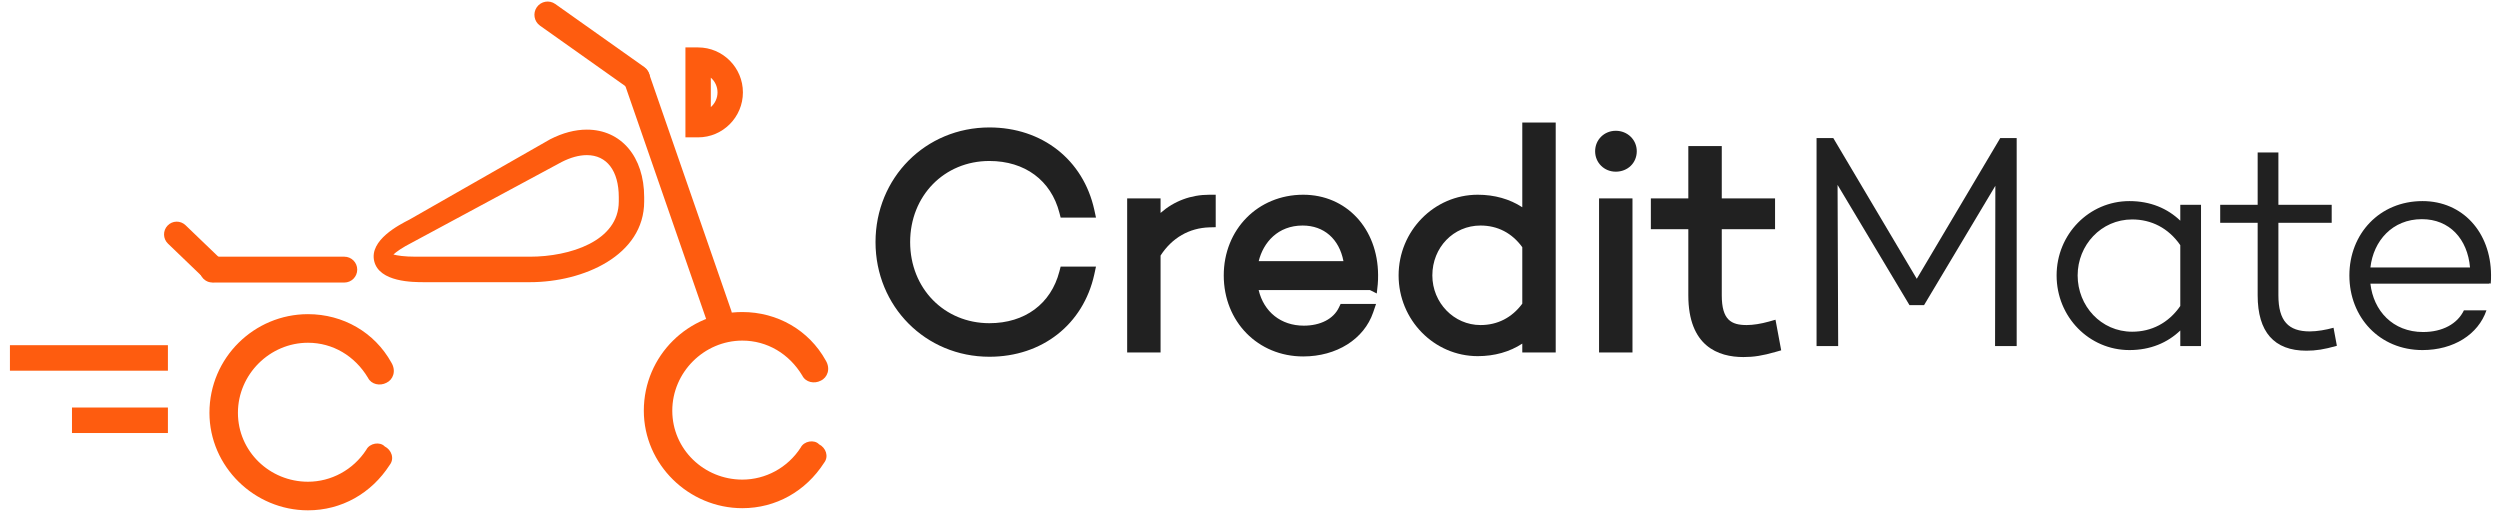 <?xml version="1.0" encoding="UTF-8"?>
<svg width="140px" height="29px" viewBox="0 0 140 29" version="1.1" xmlns="http://www.w3.org/2000/svg" xmlns:xlink="http://www.w3.org/1999/xlink">
    <title></title>
    <defs></defs>
    <g id="FAQ-1" stroke="none" stroke-width="1" fill="none" fill-rule="evenodd" transform="translate(-15, -19)">
        <g id="Group-3" transform="translate(15, 19)">
            <g id="Group-2">
                <path d="M22.031,14.252 C22.243,14.31 22.625,14.375 23.279,14.375 L29.676,14.375 C31.897,14.375 34.652,13.512 34.652,11.282 L34.652,11.043 C34.652,9.568 33.983,8.687 32.863,8.687 C32.43,8.687 31.956,8.817 31.455,9.071 L23.088,13.576 C22.505,13.873 22.194,14.103 22.031,14.252 Z M29.676,15.802 L23.752,15.802 C23.13,15.802 21.236,15.802 20.955,14.623 C20.675,13.443 22.365,12.585 22.92,12.302 L30.814,7.797 C31.515,7.44 32.204,7.259 32.863,7.259 C34.784,7.259 36.074,8.78 36.074,11.043 L36.074,11.282 C36.074,14.299 32.682,15.802 29.676,15.802 Z" id="Fill-324" fill="#FE5C0F"></path>
                <path d="M17.246,28.578 C14.245,28.578 11.729,26.129 11.729,23.117 C11.729,20.025 14.245,17.593 17.246,17.593 C19.215,17.593 20.98,18.613 21.918,20.308 C22.2,20.778 22.012,21.265 21.638,21.437 C21.278,21.626 20.793,21.532 20.606,21.155 C19.872,19.931 18.637,19.194 17.246,19.194 C15.106,19.194 13.324,20.967 13.324,23.117 C13.324,25.282 15.106,26.977 17.246,26.977 C18.543,26.977 19.777,26.317 20.512,25.188 C20.7,24.811 21.278,24.717 21.544,25 C21.918,25.188 22.106,25.674 21.825,26.035 C20.793,27.636 19.122,28.578 17.246,28.578" id="Fill-325" fill="#FE5C0F"></path>
                <path d="M41.57,28.458 C38.57,28.458 36.054,26.01 36.054,22.998 C36.054,19.906 38.57,17.474 41.57,17.474 C43.539,17.474 45.305,18.494 46.243,20.189 C46.525,20.659 46.336,21.145 45.961,21.318 C45.602,21.507 45.118,21.413 44.93,21.036 C44.196,19.812 42.961,19.074 41.57,19.074 C39.43,19.074 37.648,20.848 37.648,22.998 C37.648,25.163 39.43,26.858 41.57,26.858 C42.867,26.858 44.103,26.199 44.836,25.069 C45.023,24.692 45.602,24.598 45.867,24.881 C46.243,25.069 46.43,25.556 46.149,25.917 C45.118,27.517 43.446,28.458 41.57,28.458" id="Fill-326" fill="#FE5C0F"></path>
                <path d="M39.806,4.35 L39.806,5.998 C40.035,5.798 40.181,5.502 40.181,5.174 C40.181,4.846 40.035,4.55 39.806,4.35 Z M39.095,7.692 L38.384,7.692 L38.384,2.656 L39.095,2.656 C40.478,2.656 41.603,3.786 41.603,5.174 C41.603,6.562 40.478,7.692 39.095,7.692 Z" id="Fill-327" fill="#FE5C0F"></path>
                <path d="M40.958,17.418 C41.093,17.805 40.888,18.23 40.501,18.364 C40.116,18.499 39.693,18.295 39.559,17.907 L34.962,4.649 C34.827,4.262 35.031,3.837 35.417,3.703 C35.802,3.567 36.225,3.773 36.36,4.16 L40.958,17.418" id="Fill-328" fill="#FE5C0F"></path>
                <path d="M36.08,3.754 C36.414,3.991 36.494,4.455 36.259,4.791 C36.023,5.127 35.561,5.207 35.227,4.97 L30.241,1.438 C29.907,1.202 29.827,0.738 30.062,0.402 C30.298,0.066 30.761,-0.014 31.094,0.223 L36.08,3.754" id="Fill-329" fill="#FE5C0F"></path>
                <path d="M20.005,15.098 C20.005,15.498 19.682,15.822 19.283,15.822 L11.9,15.822 C11.502,15.822 11.179,15.498 11.179,15.098 C11.179,14.699 11.502,14.375 11.9,14.375 L19.283,14.375 C19.682,14.375 20.005,14.699 20.005,15.098" id="Fill-330" fill="#FE5C0F"></path>
                <path d="M12.429,14.571 C12.712,14.844 12.722,15.296 12.451,15.581 C12.18,15.866 11.729,15.876 11.445,15.603 L9.406,13.643 C9.122,13.37 9.112,12.918 9.384,12.633 C9.654,12.348 10.104,12.338 10.389,12.611 L12.429,14.571" id="Fill-331" fill="#FE5C0F"></path>
                <polygon id="Fill-332" fill="#FE5C0F" points="0.556 20.759 9.403 20.759 9.403 19.331 0.556 19.331"></polygon>
                <polygon id="Fill-333" fill="#FE5C0F" points="4.031 24.249 9.403 24.249 9.403 22.821 4.031 22.821"></polygon>
                <path d="M55.406,9.015 C57.392,9.015 58.858,10.1 59.327,11.916 L59.396,12.184 L61.375,12.184 L61.281,11.75 C60.666,8.947 58.36,7.137 55.406,7.137 C51.83,7.137 49.029,9.956 49.029,13.557 C49.029,17.158 51.83,19.978 55.406,19.978 C58.36,19.978 60.666,18.167 61.281,15.364 L61.375,14.93 L59.396,14.93 L59.327,15.198 C58.858,17.015 57.392,18.099 55.406,18.099 C52.876,18.099 50.968,16.147 50.968,13.557 C50.968,10.968 52.876,9.015 55.406,9.015" id="Fill-334" fill="#212121"></path>
                <path d="M64.992,11.924 L64.992,11.11 L63.121,11.11 L63.121,19.738 L64.992,19.738 L64.992,14.311 C65.629,13.322 66.599,12.762 67.733,12.732 L68.08,12.723 L68.08,10.905 L67.724,10.905 C66.688,10.905 65.745,11.261 64.992,11.924" id="Fill-335" fill="#212121"></path>
                <path d="M72.946,12.63 C74.143,12.63 74.994,13.382 75.233,14.622 L70.488,14.622 C70.747,13.576 71.561,12.63 72.946,12.63 Z M72.98,10.905 C70.443,10.905 68.53,12.848 68.53,15.424 C68.53,18.011 70.443,19.961 72.98,19.961 C74.849,19.961 76.387,18.992 76.898,17.493 L77.059,17.02 L75.075,17.02 L74.978,17.223 C74.677,17.858 73.943,18.237 73.013,18.237 C71.733,18.237 70.776,17.467 70.484,16.243 L76.717,16.243 L77.099,16.435 L77.154,15.925 C77.171,15.76 77.173,15.575 77.173,15.388 C77.154,12.79 75.39,10.905 72.98,10.905 Z" id="Fill-336" fill="#212121"></path>
                <path d="M85.248,17.005 C84.669,17.789 83.863,18.203 82.909,18.203 C81.421,18.203 80.211,16.956 80.211,15.424 C80.211,13.857 81.396,12.63 82.909,12.63 C83.865,12.63 84.672,13.048 85.248,13.842 L85.248,17.005 Z M85.248,11.606 C84.541,11.145 83.691,10.905 82.755,10.905 C80.31,10.905 78.322,12.932 78.322,15.424 C78.322,17.916 80.31,19.944 82.755,19.944 C83.691,19.944 84.541,19.704 85.248,19.242 L85.248,19.738 L87.12,19.738 L87.12,6.862 L85.248,6.862 L85.248,11.606 Z" id="Fill-337" fill="#212121"></path>
                <path d="M90.483,7.324 C89.834,7.324 89.327,7.827 89.327,8.469 C89.327,9.112 89.834,9.614 90.483,9.614 C91.153,9.614 91.659,9.122 91.659,8.469 C91.659,7.827 91.142,7.324 90.483,7.324" id="Fill-338" fill="#212121"></path>
                <polygon id="Fill-339" fill="#212121" points="89.547 19.738 91.419 19.738 91.419 11.11 89.547 11.11"></polygon>
                <path d="M99.428,17.904 L99.054,18.01 C98.619,18.132 98.17,18.203 97.819,18.203 C96.953,18.203 96.419,17.924 96.419,16.538 L96.419,12.835 L99.403,12.835 L99.403,11.11 L96.419,11.11 L96.419,8.181 L94.546,8.181 L94.546,11.11 L92.448,11.11 L92.448,12.835 L94.546,12.835 L94.546,16.538 C94.546,19.395 96.225,19.995 97.631,19.995 C98.216,19.995 98.704,19.917 99.435,19.707 L99.747,19.618 L99.428,17.904" id="Fill-340" fill="#212121"></path>
                <polyline id="Fill-341" fill="#212121" points="112.934 19.381 111.723 19.381 111.74 10.405 107.748 17.086 106.93 17.086 102.904 10.354 102.938 19.381 101.727 19.381 101.727 7.733 102.665 7.733 107.339 15.613 112.013 7.733 112.934 7.733 112.934 19.381"></polyline>
                <path d="M122.096,17.137 L122.096,13.728 C121.431,12.769 120.476,12.289 119.401,12.289 C117.661,12.289 116.348,13.728 116.348,15.424 C116.348,17.137 117.661,18.576 119.401,18.576 C120.476,18.576 121.431,18.097 122.096,17.137 Z M123.257,19.381 L122.096,19.381 L122.096,18.508 C121.379,19.193 120.424,19.604 119.247,19.604 C116.995,19.604 115.17,17.754 115.17,15.424 C115.17,13.112 116.995,11.261 119.247,11.261 C120.424,11.261 121.379,11.672 122.096,12.358 L122.096,11.467 L123.257,11.467 L123.257,19.381 Z" id="Fill-342" fill="#212121"></path>
                <path d="M130.865,19.364 C130.149,19.57 129.688,19.639 129.159,19.639 C127.351,19.639 126.429,18.593 126.429,16.538 L126.429,12.478 L124.331,12.478 L124.331,11.467 L126.429,11.467 L126.429,8.538 L127.59,8.538 L127.59,11.467 L130.575,11.467 L130.575,12.478 L127.59,12.478 L127.59,16.538 C127.59,17.977 128.153,18.559 129.347,18.559 C129.756,18.559 130.252,18.473 130.678,18.354 L130.865,19.364" id="Fill-343" fill="#212121"></path>
                <path d="M132.743,14.979 L138.321,14.979 C138.184,13.386 137.177,12.273 135.626,12.273 C133.971,12.273 132.912,13.489 132.743,14.979 Z M139.481,15.886 L139.412,15.853 L139.412,15.886 L132.743,15.886 C132.912,17.394 133.988,18.593 135.694,18.593 C136.785,18.593 137.621,18.131 137.98,17.377 L139.242,17.377 C138.781,18.73 137.399,19.604 135.659,19.604 C133.254,19.604 131.565,17.771 131.565,15.424 C131.565,13.095 133.254,11.261 135.659,11.261 C137.911,11.261 139.481,13.009 139.498,15.39 C139.498,15.561 139.498,15.732 139.481,15.886 Z" id="Fill-344" fill="#212121"></path>
            </g>
        </g>
    </g>
</svg>